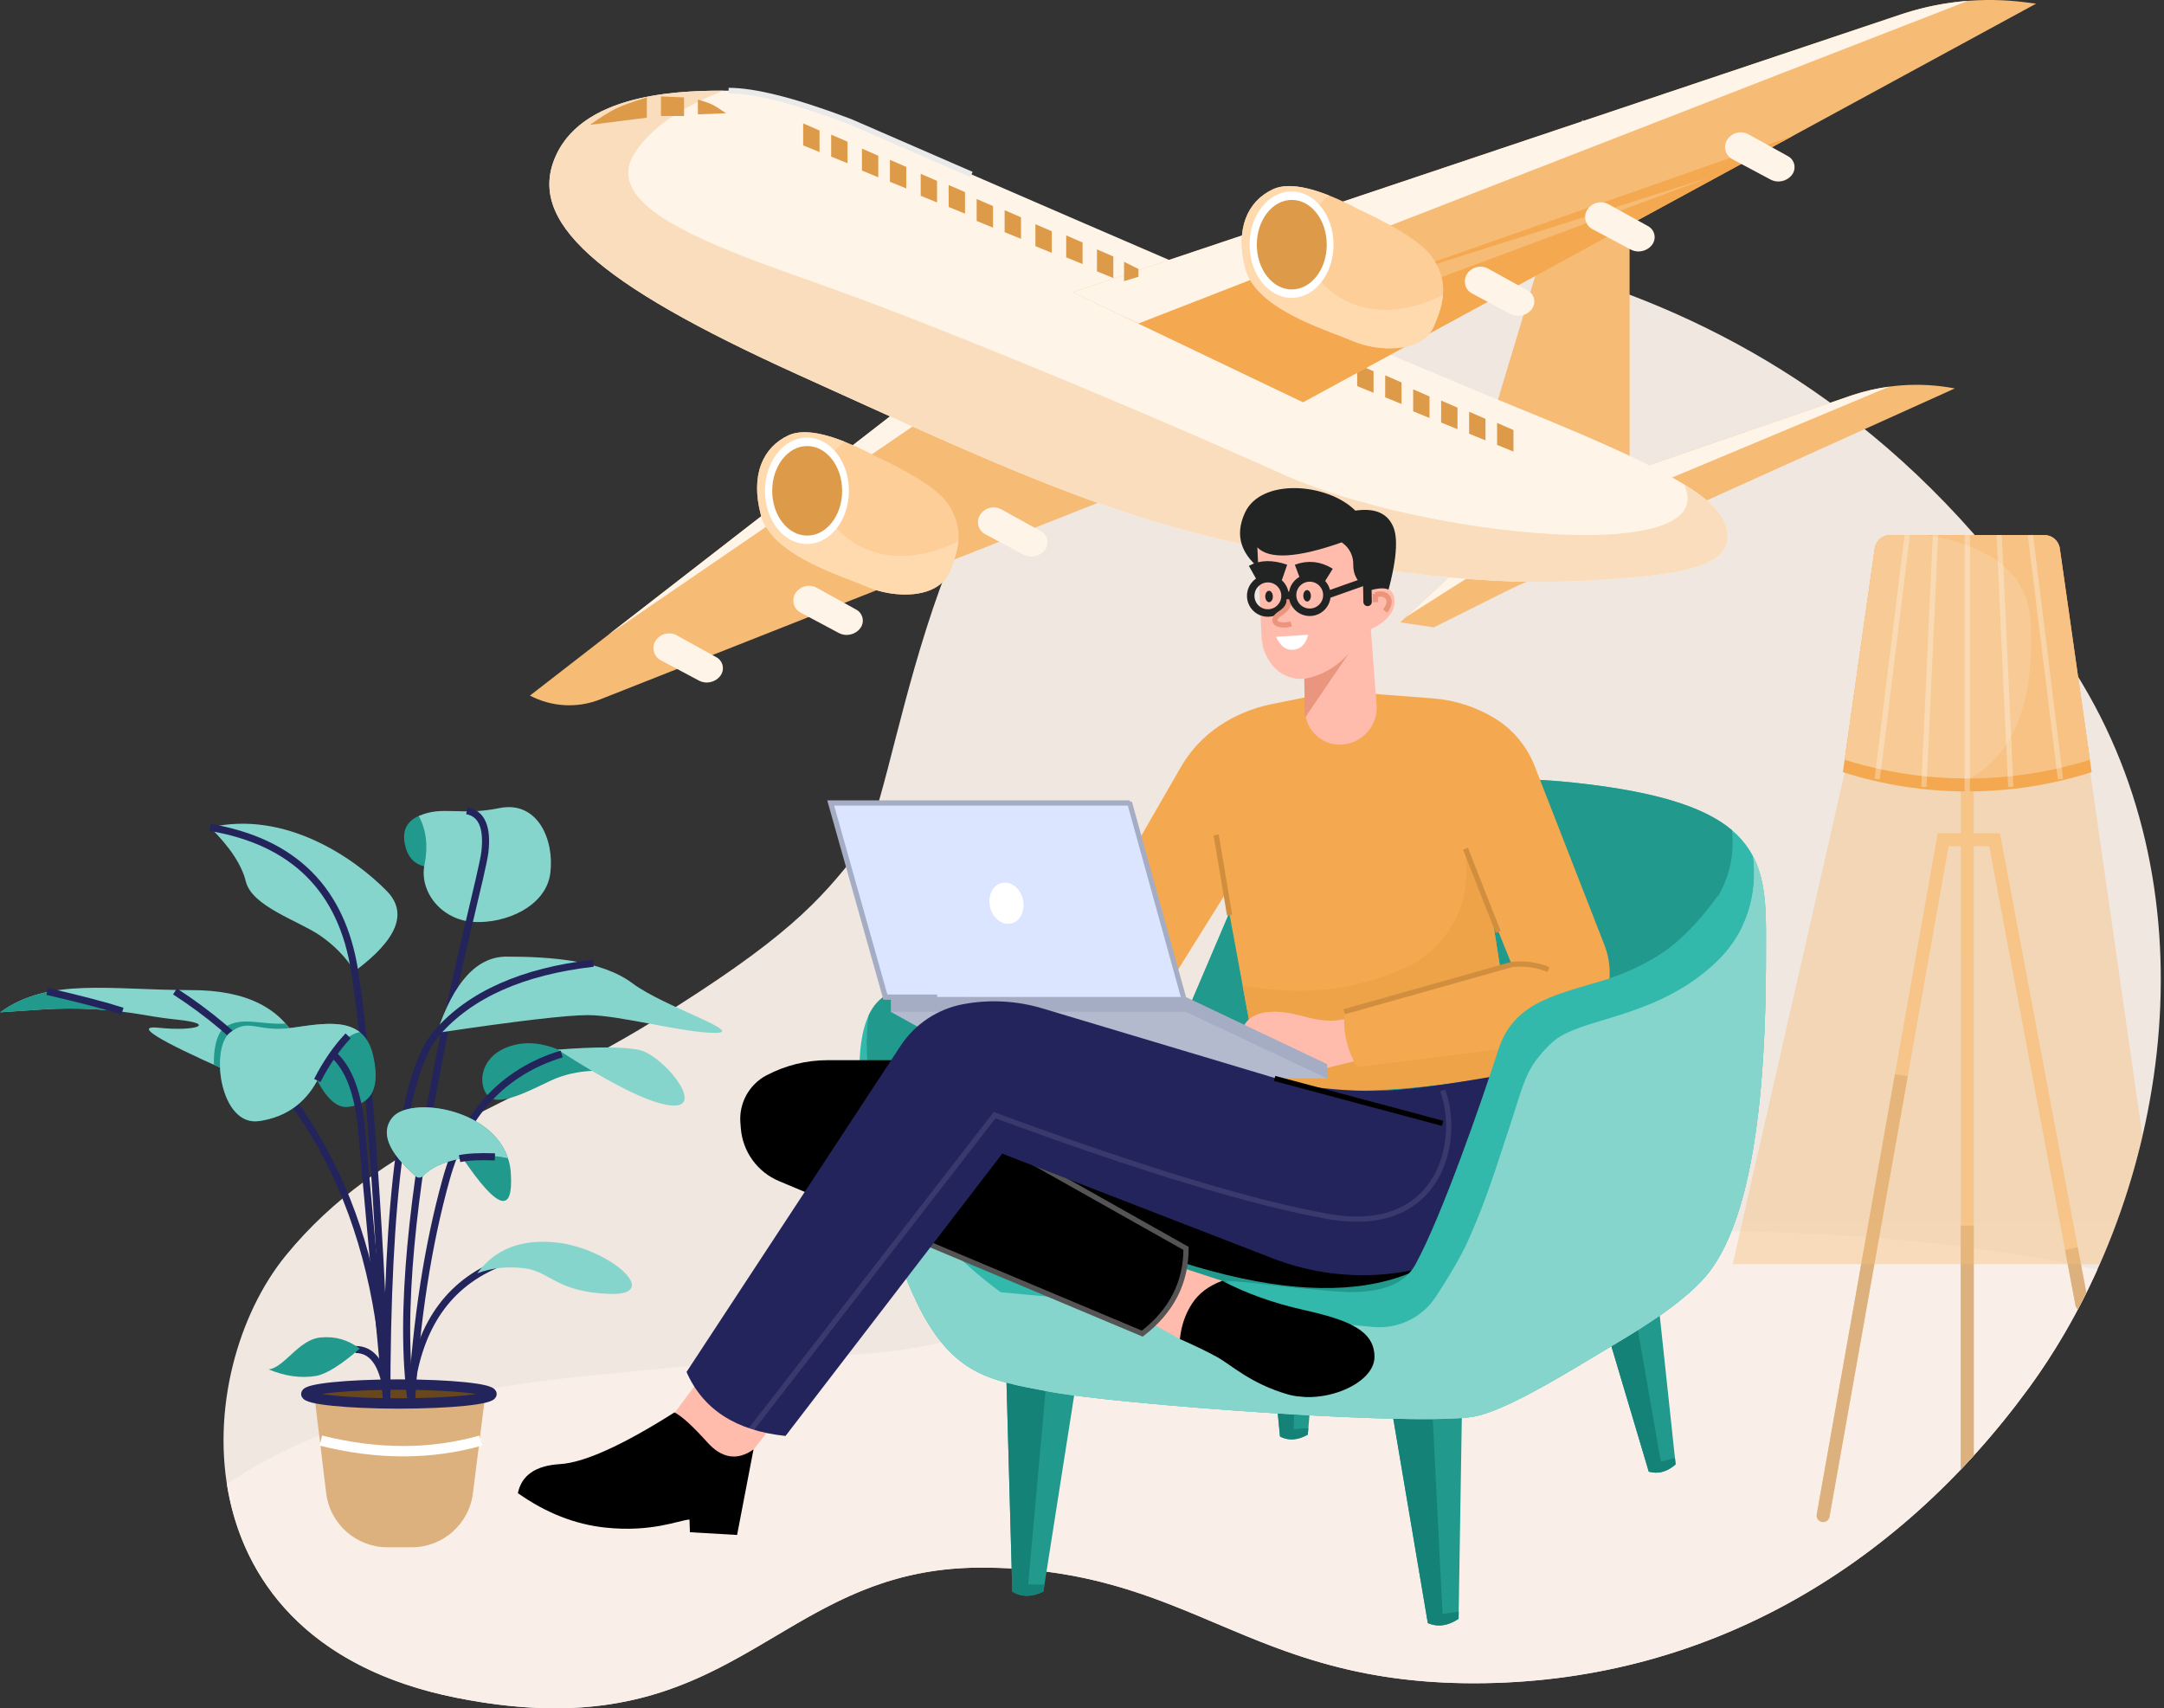 <svg width="413" height="326" viewBox="0 0 413 326" fill="none" xmlns="http://www.w3.org/2000/svg">
<rect x="0" y="0" width="413" height="326" fill="#333333" stroke="none"/>
<path fill-rule="evenodd" clip-rule="evenodd" d="M209.676 68.784C243.697 48.029 279.346 44.686 308.751 55.397C338.156 66.108 371.571 87.172 397.462 130.562C423.353 173.951 412.717 229.925 387.255 264.802C361.793 299.679 324.837 321.219 281.297 321.219C237.758 321.219 227.418 299.149 187.247 299.149C147.076 299.149 140.773 334.735 87.027 323.972C33.281 313.21 36.408 261.767 54.564 239.561C72.72 217.355 98.336 211.102 124.264 195.107C150.192 179.113 156.352 171.997 163.875 162.455C171.398 152.912 175.655 89.539 209.676 68.784Z" fill="#F0E7E0"/>
<path fill-rule="evenodd" clip-rule="evenodd" d="M400.276 242.286L400.014 242.868C396.396 250.787 392.093 258.175 387.255 264.801C361.793 299.678 324.837 321.218 281.297 321.218C260.834 321.218 247.704 316.343 235.364 311.176L233.792 310.515L229.881 308.862L228.316 308.207C216.822 303.421 204.922 299.149 187.247 299.149C171.178 299.149 160.529 304.842 150.094 310.986L148.53 311.91L146.965 312.837C132.344 321.491 117.125 329.999 87.027 323.972C58.679 318.296 46.153 301.302 43.309 283.25C58.588 272.686 80.887 265.856 110.207 262.76C121.874 261.528 130.959 260.717 138.254 260.147L140.756 259.956C142.376 259.835 143.902 259.726 145.344 259.627L147.447 259.485L149.431 259.357L152.204 259.186L159.302 258.767L160.679 258.682L162.001 258.596C171.944 257.932 177.657 257.046 194.844 252.41L197.152 251.783C197.548 251.675 197.95 251.565 198.357 251.454L200.875 250.76L203.543 250.02L206.367 249.231L209.357 248.392C252.339 236.301 336.408 228.308 400.276 242.286Z" fill="#F9EFE8"/>
<path d="M182.304 69.803L101.143 132.736C105.285 134.923 110.175 135.191 114.532 133.47L214.524 93.981L182.304 69.803Z" fill="#F6BB74"/>
<path d="M182.304 69.803L116.017 121.203L186.491 72.945L182.304 69.803Z" fill="#FFF4E8"/>
<path d="M167.063 87.038C174.853 90.657 179.566 93.831 181.204 96.558C183.661 100.65 183.399 104.039 181.204 109.18C179.01 114.321 170.784 114.227 165.6 112.02C160.416 109.812 147.272 105.957 145.222 98.305C143.173 90.653 145.595 85.357 150.463 83.087C153.708 81.574 159.242 82.891 167.063 87.038Z" fill="#FDCE97"/>
<path d="M161.168 84.274L161.104 84.249C156.359 82.379 152.812 81.992 150.463 83.087C145.595 85.357 143.173 90.653 145.223 98.305C146.227 102.054 149.895 104.892 153.985 107.071L154.488 107.335C154.656 107.422 154.825 107.507 154.994 107.592L155.502 107.843L156.012 108.087L156.523 108.326L157.033 108.558L157.542 108.784L158.048 109.004L158.552 109.219L159.3 109.53L160.035 109.829L160.755 110.116L161.914 110.568L163.825 111.306L164.585 111.604L164.941 111.747L165.442 111.953L165.6 112.02C165.706 112.065 165.813 112.109 165.921 112.152L166.249 112.279C166.526 112.383 166.809 112.481 167.098 112.572L167.448 112.679C167.506 112.696 167.565 112.713 167.624 112.73L167.981 112.827C168.041 112.843 168.101 112.859 168.162 112.874L168.525 112.962C168.829 113.032 169.138 113.095 169.448 113.152L169.823 113.215L170.199 113.272C174.724 113.908 179.592 112.957 181.204 109.18C182.163 106.934 182.753 105.023 182.908 103.241C165.576 112.029 154.25 98.444 156.741 90.917C157.694 88.038 159.169 85.823 161.168 84.274Z" fill="#FFDAAF"/>
<path d="M154.008 103.813C149.584 103.813 145.998 99.269 145.998 93.664C145.998 88.059 149.584 83.515 154.008 83.515C158.432 83.515 162.018 88.059 162.018 93.664C162.018 99.269 158.432 103.813 154.008 103.813Z" fill="white"/>
<path d="M154.05 102.21C150.364 102.21 147.375 98.384 147.375 93.664C147.375 88.944 150.364 85.118 154.05 85.118C157.737 85.118 160.725 88.944 160.725 93.664C160.725 98.384 157.737 102.21 154.05 102.21Z" fill="#DD9B4A"/>
<path fill-rule="evenodd" clip-rule="evenodd" d="M198.686 101.392L191.132 97.214C189.725 96.435 187.955 96.873 187.073 98.217C186.284 99.419 186.619 101.033 187.821 101.822C187.887 101.865 187.955 101.905 188.024 101.942L195.309 105.826C196.716 106.576 198.46 106.197 199.427 104.929C200.227 103.881 200.026 102.383 198.979 101.583C198.886 101.512 198.788 101.448 198.686 101.392Z" fill="#FFF4E8"/>
<path fill-rule="evenodd" clip-rule="evenodd" d="M163.441 116.348L155.888 112.17C154.481 111.392 152.711 111.829 151.829 113.174C151.04 114.376 151.375 115.989 152.577 116.778C152.643 116.821 152.711 116.862 152.78 116.899L160.065 120.783C161.472 121.533 163.216 121.153 164.183 119.885C164.983 118.838 164.782 117.34 163.734 116.54C163.642 116.469 163.544 116.405 163.441 116.348Z" fill="#FFF4E8"/>
<path fill-rule="evenodd" clip-rule="evenodd" d="M136.741 125.429L129.188 121.251C127.78 120.472 126.011 120.91 125.129 122.254C124.34 123.456 124.675 125.07 125.877 125.859C125.942 125.902 126.01 125.942 126.08 125.979L133.364 129.863C134.772 130.613 136.515 130.234 137.483 128.966C138.283 127.918 138.082 126.42 137.034 125.62C136.941 125.549 136.843 125.486 136.741 125.429Z" fill="#FFF4E8"/>
<path d="M284.757 80.022L302.007 22.811L311.008 42.611V95.308L284.757 80.022Z" fill="#F6BB74"/>
<path d="M313.06 89.357L353.065 75.562C359.497 73.344 366.398 72.849 373.081 74.126L289.542 111.823C288.893 112.116 288.25 112.421 287.614 112.74L273.651 119.724L267.23 118.767L284.757 102.501L313.06 89.357Z" fill="#F6BB74"/>
<path d="M360.597 73.779C358.214 74.098 355.856 74.638 353.556 75.397L353.064 75.563L313.06 89.358L284.757 102.501L268.355 117.723L283.329 108.208L303.516 97.654L360.597 73.779Z" fill="#FFF4E8"/>
<path d="M162.62 23.379C227.52 51.639 270.204 69.926 290.67 78.24C321.43 90.735 329.705 96.078 329.705 102.379C329.705 108.679 318.915 109.837 303.685 110.752C288.454 111.667 270.514 110.593 241.017 104.666C211.519 98.74 191.1 89.084 152.328 71.511C113.556 53.938 100.433 42.135 106.109 29.672C111.784 17.209 131.48 17.297 139.057 17.297C144.051 17.297 151.657 19.224 161.877 23.077C162.127 23.171 162.375 23.272 162.62 23.378L162.62 23.379Z" fill="#FFF4E8"/>
<path d="M139.058 17.297C144.054 17.297 151.667 19.226 161.897 23.084L161.897 23.085C162.145 23.179 162.391 23.279 162.634 23.384C173.035 27.911 180.627 31.213 185.411 33.29" stroke="#EAEAEA" stroke-width="1.078"/>
<path d="M262.142 70.845L259.019 69.487V73.682L262.142 74.955V70.845Z" fill="#DD9B4A"/>
<path fill-rule="evenodd" clip-rule="evenodd" d="M137.751 17.43L138.092 17.297L137.064 17.301L136.235 17.309L135.359 17.324L134.751 17.338L134.126 17.356L133.483 17.379L132.825 17.407L132.153 17.441L131.467 17.481L130.769 17.527C130.652 17.536 130.534 17.545 130.416 17.554L129.701 17.612C129.462 17.633 129.22 17.655 128.977 17.678L128.245 17.753C119.779 18.668 109.868 21.416 106.109 29.672C100.433 42.135 113.556 53.938 152.328 71.511L165.541 77.502L169.642 79.355L172.629 80.699L174.581 81.573L177.452 82.853L179.331 83.686L181.182 84.502L183.008 85.302L184.81 86.086L186.589 86.854C186.884 86.981 187.177 87.107 187.47 87.233L189.217 87.978L190.944 88.707C191.231 88.828 191.516 88.947 191.801 89.066L193.501 89.773C209.854 96.537 223.908 101.229 241.017 104.666L241.898 104.843L243.641 105.187C243.929 105.243 244.216 105.299 244.502 105.354L246.203 105.681L247.879 105.997L249.528 106.302L251.152 106.595C251.689 106.691 252.222 106.786 252.75 106.878L254.324 107.15C254.585 107.195 254.844 107.239 255.102 107.282L256.639 107.539C256.894 107.581 257.147 107.622 257.399 107.663L258.901 107.904L260.38 108.135C260.625 108.172 260.868 108.209 261.111 108.246L262.556 108.462C262.795 108.497 263.033 108.532 263.271 108.566L264.683 108.767C264.917 108.8 265.149 108.833 265.381 108.864L266.762 109.051L268.121 109.229C269.246 109.373 270.349 109.507 271.433 109.632L272.723 109.778C273.577 109.872 274.418 109.961 275.248 110.044L276.483 110.163L277.701 110.275L278.902 110.378C279.1 110.395 279.298 110.411 279.496 110.427L280.671 110.518C280.866 110.533 281.06 110.547 281.253 110.561L282.405 110.64C282.596 110.653 282.786 110.665 282.975 110.677L284.104 110.745C284.478 110.767 284.849 110.787 285.218 110.806L286.318 110.859L287.403 110.905L288.476 110.944C288.831 110.956 289.184 110.967 289.535 110.977L290.581 111.002C291.795 111.028 292.984 111.04 294.151 111.04L295.145 111.036C295.31 111.035 295.475 111.034 295.639 111.032L296.618 111.02C297.106 111.012 297.589 111.003 298.069 110.991L299.025 110.964L299.973 110.932L300.912 110.895L301.844 110.852C301.998 110.845 302.152 110.837 302.306 110.829L303.227 110.779L304.593 110.697L306.377 110.584L307.684 110.496L308.965 110.404L310.217 110.307L311.036 110.24L311.842 110.171L312.634 110.098L313.412 110.023L314.176 109.944L314.925 109.861C315.049 109.847 315.172 109.833 315.294 109.819L316.022 109.731L316.734 109.638C316.851 109.623 316.968 109.607 317.084 109.591L317.772 109.492C325.146 108.397 329.705 106.474 329.705 102.379C329.705 100.37 328.863 98.458 326.719 96.38L326.426 96.102C325.773 95.498 325.009 94.878 324.124 94.238L323.707 93.941C323.352 93.692 322.979 93.439 322.587 93.184L322.108 92.875C321.863 92.719 321.612 92.563 321.354 92.405C329.215 108.295 271.51 102.478 244.948 90.564C244.053 90.162 243.152 89.759 242.244 89.354L239.503 88.135C238.584 87.728 237.659 87.319 236.729 86.909L233.927 85.678L231.101 84.442C230.628 84.236 230.154 84.029 229.68 83.823L226.824 82.584C226.347 82.377 225.869 82.171 225.391 81.965L222.515 80.726L218.019 78.802L213.933 77.067L210.532 75.632L207.82 74.493L205.118 73.364L201.76 71.968L197.108 70.048L193.178 68.439L189.952 67.128L186.149 65.594L183.046 64.351L180.008 63.144L177.63 62.206L174.157 60.849L171.909 59.978L169.182 58.931L167.07 58.129L165.023 57.358L163.533 56.803L162.562 56.444C161.074 55.894 159.55 55.344 158.006 54.791L152.15 52.703L150.282 52.034L148.655 51.447L147.036 50.856L145.963 50.46L144.895 50.063C144.718 49.996 144.541 49.93 144.364 49.863L143.308 49.463C143.133 49.396 142.958 49.329 142.783 49.262L141.741 48.858C141.568 48.791 141.395 48.723 141.223 48.656L140.197 48.249L139.183 47.84L138.182 47.429C125.595 42.203 116.493 36.391 121.148 29.175C124.136 24.545 129.67 20.63 137.751 17.43Z" fill="#FADDBC"/>
<path d="M248.685 76.749L204.754 55.761L362.733 2.773C370.341 0.221 378.427 -0.584 386.389 0.418L388.598 0.695L248.685 76.749Z" fill="#F6BB74"/>
<path fill-rule="evenodd" clip-rule="evenodd" d="M342.197 25.918L258.307 55.373L326.43 33.798L255.959 60.005L258.307 39.922L214.524 60.428L248.685 76.749L342.197 25.918Z" fill="#F4A950"/>
<path fill-rule="evenodd" clip-rule="evenodd" d="M341.264 29.817L333.71 25.639C332.303 24.86 330.534 25.297 329.651 26.642C328.862 27.844 329.197 29.458 330.399 30.246C330.465 30.29 330.533 30.33 330.603 30.367L337.887 34.251C339.294 35.001 341.038 34.621 342.006 33.354C342.806 32.306 342.605 30.808 341.557 30.008C341.464 29.937 341.366 29.873 341.264 29.817Z" fill="#FFF4E8"/>
<path fill-rule="evenodd" clip-rule="evenodd" d="M314.564 43.171L307.011 38.992C305.603 38.214 303.834 38.651 302.951 39.996C302.163 41.198 302.497 42.812 303.699 43.6C303.765 43.644 303.833 43.684 303.903 43.721L311.187 47.605C312.594 48.355 314.338 47.975 315.306 46.708C316.106 45.66 315.905 44.162 314.857 43.362C314.764 43.291 314.666 43.227 314.564 43.171Z" fill="#FFF4E8"/>
<path fill-rule="evenodd" clip-rule="evenodd" d="M291.602 55.456L284.048 51.278C282.641 50.499 280.872 50.937 279.989 52.281C279.2 53.483 279.535 55.097 280.737 55.886C280.803 55.929 280.871 55.969 280.941 56.006L288.225 59.89C289.632 60.64 291.376 60.261 292.344 58.993C293.144 57.945 292.943 56.447 291.895 55.647C291.802 55.576 291.704 55.512 291.602 55.456Z" fill="#FFF4E8"/>
<path d="M375.597 0.159C371.424 0.482 367.292 1.295 363.286 2.591L362.741 2.771L204.754 55.762L217.261 61.736L375.597 0.159Z" fill="#FFF4E8"/>
<path d="M259.551 40.066C267.34 43.685 272.054 46.859 273.692 49.587C276.149 53.678 275.886 57.067 273.692 62.208C271.498 67.349 263.271 67.256 258.087 65.048C252.903 62.841 239.76 58.985 237.71 51.333C235.661 43.681 238.083 38.385 242.951 36.115C246.196 34.602 251.729 35.919 259.551 40.066Z" fill="#FDCE97"/>
<path d="M253.655 37.302L253.591 37.277C248.846 35.408 245.299 35.021 242.951 36.115C238.083 38.385 235.66 43.681 237.71 51.333C238.714 55.083 242.382 57.921 246.472 60.1L246.975 60.363C247.143 60.45 247.312 60.536 247.481 60.62L247.989 60.871L248.499 61.116L249.01 61.354L249.52 61.586L250.029 61.812L250.536 62.033L251.039 62.247L251.787 62.559L252.522 62.857L253.243 63.144L254.401 63.597L256.312 64.334L257.072 64.633L257.428 64.775L257.929 64.981L258.087 65.048C258.193 65.093 258.3 65.137 258.408 65.181L258.736 65.308C259.013 65.411 259.296 65.509 259.585 65.6L259.935 65.707C259.994 65.725 260.053 65.742 260.112 65.758L260.469 65.856C260.529 65.871 260.589 65.887 260.649 65.902L261.012 65.99C261.317 66.06 261.625 66.124 261.936 66.18L262.31 66.244L262.686 66.3C267.211 66.937 272.079 65.985 273.692 62.208C274.65 59.962 275.24 58.051 275.396 56.27C258.063 65.057 246.737 51.472 249.228 43.945C250.181 41.066 251.657 38.852 253.655 37.302Z" fill="#FFDAAF"/>
<path d="M246.496 56.842C242.072 56.842 238.486 52.298 238.486 46.693C238.486 41.088 242.072 36.544 246.496 36.544C250.919 36.544 254.506 41.088 254.506 46.693C254.506 52.298 250.919 56.842 246.496 56.842Z" fill="white"/>
<path d="M246.538 55.239C242.852 55.239 239.863 51.412 239.863 46.692C239.863 41.972 242.852 38.146 246.538 38.146C250.225 38.146 253.213 41.972 253.213 46.692C253.213 51.412 250.225 55.239 246.538 55.239Z" fill="#DD9B4A"/>
<path d="M112.588 23.825L123.446 22.459V18.589C120.784 19.398 118.845 20.096 117.629 20.682C116.413 21.268 114.733 22.316 112.588 23.825Z" fill="#DD9B4A"/>
<path d="M126.149 18.405V22.14H130.552V18.588L126.149 18.405Z" fill="#DD9B4A"/>
<path d="M133.19 19.007V21.813L138.583 21.62C137.403 20.798 136.504 20.238 135.886 19.938C135.268 19.639 134.369 19.329 133.19 19.007Z" fill="#DD9B4A"/>
<path d="M156.41 24.909L153.287 23.551V27.746L156.41 29.019V24.909Z" fill="#DD9B4A"/>
<path d="M161.75 27.046L158.627 25.688V29.883L161.75 31.156V27.046Z" fill="#DD9B4A"/>
<path d="M167.624 29.717L164.501 28.358V32.554L167.624 33.827V29.717Z" fill="#DD9B4A"/>
<path d="M172.964 31.853L169.841 30.494V34.69L172.964 35.963V31.853Z" fill="#DD9B4A"/>
<path d="M178.838 34.523L175.715 33.165V37.361L178.838 38.634V34.523Z" fill="#DD9B4A"/>
<path d="M184.178 36.66L181.055 35.302V39.497L184.178 40.77V36.66Z" fill="#DD9B4A"/>
<path d="M189.518 39.331L186.395 37.972V42.168L189.518 43.441V39.331Z" fill="#DD9B4A"/>
<path d="M194.858 41.468L191.735 40.109V44.305L194.858 45.578V41.468Z" fill="#DD9B4A"/>
<path d="M200.732 44.138L197.609 42.78V46.975L200.732 48.248V44.138Z" fill="#DD9B4A"/>
<path d="M206.606 46.276L203.483 44.917V49.112L206.606 50.386V46.276Z" fill="#DD9B4A"/>
<path d="M212.48 48.945L209.357 47.587V51.782L212.48 53.056V48.945Z" fill="#DD9B4A"/>
<path d="M267.482 72.983L264.359 71.624V75.82L267.482 77.093V72.983Z" fill="#DD9B4A"/>
<path d="M272.822 75.653L269.699 74.294V78.49L272.822 79.763V75.653Z" fill="#DD9B4A"/>
<path d="M278.162 77.79L275.039 76.431V80.627L278.162 81.9V77.79Z" fill="#DD9B4A"/>
<path d="M283.503 79.926L280.379 78.568V82.763L283.503 84.037V79.926Z" fill="#DD9B4A"/>
<path d="M288.843 82.062L285.719 80.704V84.899L288.843 86.172V82.062Z" fill="#DD9B4A"/>
<path d="M214.524 49.951V53.656L217.276 52.808V51.334L214.524 49.951Z" fill="#DD9B4A"/>
<path fill-rule="evenodd" clip-rule="evenodd" d="M191.963 259.271L193.199 303.735C194.961 304.799 196.936 304.799 199.127 303.735L205.788 261.293L191.963 259.271Z" fill="#21998C"/>
<path fill-rule="evenodd" clip-rule="evenodd" d="M191.963 259.271L199.989 260.445L196.224 302.374L199.34 302.374L199.127 303.735C196.997 304.769 195.071 304.798 193.346 303.821L193.199 303.735L191.963 259.271Z" fill="#148276"/>
<path fill-rule="evenodd" clip-rule="evenodd" d="M265.09 265.882L272.502 309.741C274.394 310.549 276.351 310.274 278.372 308.916L279.062 265.96L265.09 265.882Z" fill="#21998C"/>
<path fill-rule="evenodd" clip-rule="evenodd" d="M265.09 265.882L273.201 265.927L275.308 307.973L278.394 307.539L278.372 308.916C276.407 310.236 274.503 310.533 272.66 309.806L272.502 309.741L265.09 265.882Z" fill="#148276"/>
<path fill-rule="evenodd" clip-rule="evenodd" d="M303.261 242.555L314.664 280.832C316.436 281.346 318.146 280.887 319.795 279.457L315.699 241.102L303.261 242.555Z" fill="#21998C"/>
<path fill-rule="evenodd" clip-rule="evenodd" d="M303.261 242.555L310.482 241.711L316.966 278.95L319.664 278.227L319.795 279.457C318.192 280.848 316.531 281.32 314.812 280.873L314.664 280.832L303.261 242.555Z" fill="#148276"/>
<path fill-rule="evenodd" clip-rule="evenodd" d="M240.403 234.388L244.293 274.138C245.934 274.98 247.701 274.857 249.592 273.767L252.889 235.335L240.403 234.388Z" fill="#21998C"/>
<path fill-rule="evenodd" clip-rule="evenodd" d="M240.403 234.388L247.652 234.938L246.912 272.73L249.698 272.535L249.592 273.767C247.753 274.826 246.032 274.972 244.43 274.206L244.293 274.138L240.403 234.388Z" fill="#148276"/>
<path fill-rule="evenodd" clip-rule="evenodd" d="M222.07 203.619L239.953 161.705C257.54 151.049 277.675 146.932 300.358 149.353C334.382 152.986 337.038 162.597 337.038 177.856C337.038 193.115 337.33 231.241 324.773 244.422C319.298 250.169 311.1 254.738 304.079 258.973C294.997 264.451 287.137 268.937 281.917 270.203C272.662 272.447 212.45 267.959 200.097 265.539C187.744 263.12 179.714 262.62 171.925 241.259C164.136 219.899 158.956 190.488 171.925 189.04C180.572 188.074 197.287 192.934 222.07 203.619Z" fill="#33B9AB"/>
<path fill-rule="evenodd" clip-rule="evenodd" d="M337.038 177.495V181.314L337.032 183.516L337.026 184.678L337.01 186.491L336.985 188.383L336.962 189.684C336.958 189.903 336.954 190.124 336.949 190.346L336.918 191.69C336.907 192.143 336.895 192.6 336.881 193.061L336.837 194.457C336.829 194.691 336.821 194.926 336.813 195.163L336.757 196.591C336.748 196.83 336.737 197.071 336.727 197.312L336.659 198.767C335.826 215.603 333.177 235.599 324.773 244.421C321.421 247.94 317.048 251.017 312.55 253.846L311.649 254.409C311.498 254.502 311.348 254.595 311.197 254.688L310.294 255.241L309.392 255.789L308.043 256.6L304.944 258.452L302.255 260.069L300.822 260.923L299.413 261.756L298.03 262.564L297.349 262.958L296.674 263.346L295.676 263.914C295.566 263.976 295.457 264.038 295.347 264.099L294.695 264.464L294.05 264.822L293.412 265.171L292.783 265.512C292.679 265.568 292.575 265.624 292.472 265.679L291.855 266.007L291.246 266.325L290.646 266.634L290.055 266.934C289.957 266.983 289.86 267.032 289.763 267.08L289.185 267.365L288.616 267.639L288.056 267.903C287.779 268.032 287.505 268.157 287.235 268.278L286.7 268.515C284.931 269.283 283.328 269.861 281.917 270.203C278.678 270.988 269.196 270.949 257.709 270.462L255.721 270.375C254.384 270.313 253.023 270.246 251.646 270.174L249.569 270.063L247.471 269.944L245.358 269.819L243.234 269.688C242.524 269.643 241.814 269.597 241.103 269.55L238.972 269.408L236.843 269.26C236.489 269.235 236.135 269.21 235.782 269.185L233.668 269.03L231.569 268.872C231.22 268.846 230.873 268.819 230.527 268.792L228.459 268.629L226.419 268.462L224.411 268.294L222.439 268.123L220.509 267.951C219.873 267.894 219.245 267.836 218.625 267.778L216.791 267.604C215.888 267.517 215.006 267.43 214.147 267.343L212.461 267.169C212.186 267.14 211.913 267.111 211.644 267.082L210.061 266.909C205.938 266.45 202.61 266.006 200.482 265.612L196.864 264.916L196.172 264.78L195.489 264.643L194.816 264.503L194.152 264.36C185.021 262.347 178.39 258.988 171.925 241.259C168.594 232.124 165.74 221.516 164.579 212.252C166.872 219.059 169.554 224.444 172.626 228.408C178.193 235.591 184.159 241.541 190.525 246.261L190.98 246.596L262.059 253.227C266.816 253.67 271.427 251.445 274.04 247.446C276.813 243.203 278.8 239.771 280.001 237.15L280.373 236.327C280.987 234.955 281.562 233.592 282.102 232.248L282.422 231.444C282.527 231.177 282.631 230.911 282.733 230.645L283.037 229.852C283.087 229.721 283.137 229.589 283.186 229.458L283.479 228.675C283.527 228.545 283.574 228.415 283.622 228.286L283.903 227.513C283.949 227.385 283.995 227.257 284.041 227.13L284.312 226.369L284.705 225.245L284.96 224.507L285.207 223.78L285.685 222.357L286.469 219.982L287.389 217.178L287.677 216.313L287.872 215.733L288.161 214.86L288.433 214.027L289.009 212.223L289.658 210.165L289.925 209.333L290.12 208.738L290.312 208.167L290.439 207.798L290.631 207.261L290.76 206.914L290.891 206.574L291.023 206.242C291.045 206.187 291.068 206.132 291.09 206.078L291.226 205.755C291.249 205.702 291.272 205.649 291.296 205.596L291.437 205.282L291.582 204.973C291.607 204.922 291.632 204.871 291.657 204.82L291.809 204.517L291.967 204.218C292.047 204.07 292.129 203.922 292.214 203.776L292.387 203.484C292.417 203.435 292.447 203.387 292.477 203.338L292.661 203.049C292.786 202.856 292.917 202.664 293.053 202.472L293.262 202.184L293.481 201.895C294.003 201.22 294.606 200.536 295.319 199.812L295.632 199.499C295.792 199.342 295.957 199.182 296.128 199.02C297.436 197.777 299.309 196.887 301.565 196.079L302.113 195.887C302.299 195.823 302.486 195.76 302.676 195.697L303.252 195.509L303.842 195.321L304.444 195.133L307.621 194.164L308.287 193.958L308.96 193.746L309.642 193.528L310.332 193.302L311.028 193.068C316.274 191.277 322.058 188.711 327.324 183.803C333.378 178.16 335.46 170.818 334.602 163.462C336.46 167.063 336.941 171.27 337.024 176.072L337.033 176.779L337.038 177.495Z" fill="#86D5CD"/>
<path fill-rule="evenodd" clip-rule="evenodd" d="M300.358 149.353L300.836 149.405L301.78 149.511C301.936 149.529 302.091 149.547 302.246 149.565L303.165 149.675L304.068 149.789C304.217 149.808 304.366 149.827 304.514 149.847L305.393 149.965C305.538 149.985 305.682 150.005 305.826 150.026L306.681 150.149C306.822 150.17 306.963 150.191 307.103 150.212L307.935 150.34L308.751 150.471L309.552 150.605L310.338 150.742L311.109 150.883L311.865 151.026L312.606 151.173C312.851 151.223 313.093 151.273 313.333 151.323L314.045 151.476C314.162 151.502 314.279 151.528 314.396 151.554L315.086 151.712L315.763 151.873L316.426 152.037C316.535 152.065 316.644 152.093 316.752 152.121L317.394 152.289L318.023 152.461C318.749 152.664 319.447 152.873 320.118 153.088L320.688 153.274C321.344 153.493 321.975 153.719 322.58 153.95L323.093 154.151C325.289 155.025 327.143 155.987 328.707 157.037L329.063 157.281C329.589 157.649 330.082 158.028 330.542 158.416C331.343 165.55 328.618 172.03 322.368 177.856C317.102 182.764 311.318 185.33 306.072 187.121L305.376 187.355L304.686 187.581L304.004 187.799L303.331 188.011L302.336 188.317L299.793 189.092L298.886 189.374L298.296 189.562L297.72 189.75C297.53 189.813 297.342 189.876 297.157 189.94L296.609 190.132C294.353 190.94 292.48 191.83 291.172 193.073C291.058 193.181 290.947 193.288 290.838 193.394L290.518 193.709C289.736 194.491 289.084 195.225 288.525 195.948L288.306 196.237L288.097 196.525C287.961 196.717 287.83 196.909 287.705 197.102L287.521 197.391C287.491 197.44 287.461 197.488 287.431 197.537L287.258 197.829C287.173 197.975 287.091 198.123 287.011 198.271L286.853 198.57L286.701 198.873C286.676 198.924 286.651 198.975 286.626 199.026L286.481 199.335L286.34 199.649C286.316 199.702 286.293 199.755 286.27 199.808L286.134 200.131L286 200.46L285.869 200.796L285.74 201.14L285.611 201.491L285.483 201.851L285.356 202.22L285.164 202.791L284.903 203.589L283.733 207.283L283.477 208.08L283.205 208.913L282.916 209.786L282.627 210.648L282.146 212.112L280.913 215.93L280.582 216.943L280.24 217.978L279.886 219.032L279.643 219.745L279.393 220.465L279.138 221.193L278.876 221.928L278.608 222.669L278.332 223.416L278.049 224.168L277.758 224.926C277.709 225.053 277.659 225.18 277.61 225.307L277.307 226.072C277.154 226.455 276.997 226.84 276.837 227.227L276.513 228.001L276.18 228.779L275.837 229.56C274.52 232.527 272.352 236.776 269.334 242.307C267.642 245.407 264.281 247.218 260.762 246.924L192.954 241.259C172.517 227.264 163.453 211.456 165.76 193.835C167.018 191.098 169.014 189.365 171.925 189.04C177.113 188.46 185.205 189.978 196.203 193.593L197.312 193.961C197.685 194.087 198.061 194.214 198.441 194.344L199.589 194.74L200.757 195.151C200.953 195.22 201.15 195.29 201.348 195.361L202.544 195.793C202.745 195.866 202.947 195.939 203.15 196.013L204.375 196.466C204.787 196.619 205.202 196.774 205.62 196.932L206.885 197.412C207.309 197.575 207.737 197.74 208.168 197.907L209.471 198.415C209.69 198.501 209.91 198.587 210.13 198.674L211.462 199.204L212.814 199.747L214.184 200.304C214.415 200.398 214.645 200.493 214.877 200.588L216.277 201.166L217.696 201.758C217.934 201.858 218.173 201.959 218.413 202.06L219.861 202.673L221.329 203.3C221.575 203.405 221.822 203.512 222.07 203.619L239.953 161.705C257.54 151.049 277.675 146.932 300.358 149.353Z" fill="#21998C"/>
<path fill-rule="evenodd" clip-rule="evenodd" d="M214.047 166.032L225.369 146.376C227.177 143.236 229.68 140.554 232.687 138.533C235.703 136.505 239.091 135.093 242.654 134.376L253.228 132.25H260.021L273.508 133.28C277.643 133.597 281.646 134.879 285.194 137.025C288.694 139.142 291.396 142.355 292.882 146.166L306.225 180.394C307.695 184.167 307.514 188.384 305.725 192.017C303.957 195.605 300.599 198.147 296.666 198.873L294.638 199.247L284.725 174.664L289.472 204.688C262.424 209.646 245.917 209.167 239.953 203.25L233.921 170.475L223.584 187.034L214.047 166.032Z" fill="#F4A950"/>
<path fill-rule="evenodd" clip-rule="evenodd" d="M279.692 161.953L284.752 174.837L289.472 204.688L287.862 204.979C261.768 209.625 245.798 209.049 239.953 203.25L237.164 188.093L241.432 188.65C250.278 189.804 259.271 188.55 267.463 185.019L267.731 184.903C275.422 181.588 280.254 173.852 279.859 165.486L279.692 161.953Z" fill="#EFA348"/>
<path fill-rule="evenodd" clip-rule="evenodd" d="M241.381 109.238C236.818 106.021 235.562 102.212 237.613 97.81C240.69 91.208 253.279 92.103 258.669 97.442C262.384 96.896 264.795 97.927 265.902 100.534C267.009 103.142 266.383 108.284 264.023 115.96L258.543 119.662L241.381 109.238Z" fill="#222323"/>
<path fill-rule="evenodd" clip-rule="evenodd" d="M261.018 115.666C260.573 115.674 260.206 115.319 260.198 114.874L260.145 111.792C258.858 110.753 258.233 109.384 258.267 107.686C258.299 106.118 257.574 104.631 256.32 103.69L256.065 103.499C247.601 106.478 242.235 106.796 239.965 104.452L240.767 121.57C240.865 123.648 241.666 125.631 243.039 127.194C244.385 128.725 246.336 129.587 248.374 129.551L248.917 129.542L249.079 135.651C249.176 139.309 252.22 142.196 255.878 142.1C256.007 142.096 256.135 142.089 256.264 142.078C260.138 141.749 263.023 138.358 262.725 134.48L261.622 120.09C264.677 118.608 266.186 116.793 266.148 114.646C266.111 112.498 264.651 111.811 261.77 112.584L261.809 114.846C261.817 115.291 261.463 115.658 261.018 115.666Z" fill="#FFBCAD"/>
<path d="M242.032 116.979C243.841 116.947 245.282 115.455 245.251 113.647C245.219 111.838 243.727 110.398 241.918 110.429C240.109 110.461 238.668 111.953 238.7 113.761C238.731 115.57 240.223 117.01 242.032 116.979Z" stroke="#222323" stroke-width="1.43"/>
<path d="M245.919 113.824C246.278 115.076 245.755 116.152 244.351 117.054C242.244 118.407 243.575 119.785 246.426 119.074" stroke="#EB957D"/>
<path d="M250.018 116.839C251.827 116.808 253.268 115.316 253.236 113.507C253.205 111.699 251.712 110.258 249.903 110.29C248.094 110.321 246.654 111.813 246.685 113.621C246.717 115.43 248.209 116.871 250.018 116.839Z" stroke="#222323" stroke-width="1.43"/>
<path d="M245.224 113.647L246.609 113.623" stroke="#222323" stroke-width="1.43"/>
<path d="M253.331 113.505L260.602 110.935" stroke="#222323" stroke-width="1.43"/>
<path d="M239.114 109.356C240.728 108.453 242.739 108.417 245.147 109.251" stroke="#222323" stroke-width="3.146"/>
<path d="M247.672 109.241C249.685 108.485 251.637 108.695 253.527 109.872" stroke="#222323" stroke-width="3.146"/>
<path d="M242.218 114.913C242.619 114.906 242.936 114.413 242.925 113.811C242.915 113.21 242.581 112.728 242.18 112.735C241.779 112.742 241.463 113.235 241.473 113.837C241.484 114.438 241.817 114.92 242.218 114.913Z" fill="#222323"/>
<path d="M249.478 114.786C249.879 114.779 250.195 114.286 250.185 113.684C250.174 113.083 249.841 112.601 249.44 112.608C249.039 112.615 248.722 113.109 248.733 113.71C248.743 114.311 249.077 114.793 249.478 114.786Z" fill="#222323"/>
<path fill-rule="evenodd" clip-rule="evenodd" d="M243.531 121.52L249.664 121.136C249.221 122.882 248.292 123.834 246.877 123.993C245.462 124.152 244.347 123.328 243.531 121.52Z" fill="white"/>
<path opacity="0.4" fill-rule="evenodd" clip-rule="evenodd" d="M257.413 124.703L249.161 136.821C249.094 136.505 249.051 136.18 249.032 135.849L249.023 135.599L248.917 129.541C252.22 128.941 255.052 127.329 257.413 124.703Z" fill="#CC5D37"/>
<path d="M262.486 113.505C263.616 113.2 264.409 113.372 264.866 114.022C265.323 114.671 265.15 115.538 264.348 116.622" stroke="#EB957D"/>
<path d="M262.484 113.33L262.484 114.924" stroke="#EB957D"/>
<path fill-rule="evenodd" clip-rule="evenodd" d="M258.275 193.966C256.44 194.687 254.472 194.927 252.369 194.687C249.214 194.326 246.769 193.072 243.263 193.072C239.757 193.072 237.567 194.333 236.916 197.046C236.482 198.854 239.249 200.442 245.217 201.809L252.369 204.006L259.292 202.316L258.275 193.966Z" fill="#FFBCAD"/>
<path d="M279.692 161.953L285.938 177.856" stroke="#D18E3E"/>
<path fill-rule="evenodd" clip-rule="evenodd" d="M294.045 182.612L256.69 192.818C256.187 196.462 256.951 200.063 258.984 203.619L295.541 199.088L294.045 182.612Z" fill="#F4A950"/>
<path fill-rule="evenodd" clip-rule="evenodd" d="M226.356 190.285L216.03 152.985H159.552L169.969 190.285H226.356Z" fill="#A5ADC5"/>
<path fill-rule="evenodd" clip-rule="evenodd" d="M225.364 190.285L215.038 152.985H158.561L168.977 190.285H225.364Z" fill="#DCE5FF"/>
<path d="M192.98 176.224C194.713 175.823 195.719 173.769 195.227 171.636C194.734 169.502 192.929 168.097 191.196 168.497C189.462 168.897 188.456 170.951 188.949 173.085C189.441 175.219 191.246 176.624 192.98 176.224Z" fill="white"/>
<path fill-rule="evenodd" clip-rule="evenodd" d="M170.018 193.072L192.954 205.8H253.293V203.074L226.356 190.285H172.002L170.018 193.072Z" fill="#A5ADC5"/>
<path fill-rule="evenodd" clip-rule="evenodd" d="M225.364 191.678L226.356 193.114L253.285 205.799L192.954 205.799L170.018 193.072L170.256 192.737L178.766 191.678H225.364Z" fill="#B4BACE"/>
<path fill-rule="evenodd" clip-rule="evenodd" d="M170.018 190.285V193.072H226.356V190.285H170.018Z" fill="#A5ADC5"/>
<path d="M215.642 153.232H158.539L168.977 190.285H178.862" stroke="#A5ADC5"/>
<path d="M232.106 159.333L234.668 174.625" stroke="#D18E3E"/>
<path fill-rule="evenodd" clip-rule="evenodd" d="M184.895 223.023C225.237 244.692 254.229 250.9 271.872 241.647L209.977 210.085L184.895 223.023Z" fill="black"/>
<path fill-rule="evenodd" clip-rule="evenodd" d="M154.335 263.139L139.908 254.634L128.392 270.091L124.87 274.568L142.533 280.307L143.689 276.794L154.335 263.139Z" fill="#FFBCAD"/>
<path fill-rule="evenodd" clip-rule="evenodd" d="M128.719 269.533C118.781 275.829 111.494 279.118 106.856 279.4C102.218 279.681 99.545 281.527 98.837 284.937C104.184 288.718 109.771 290.912 115.599 291.519C124.341 292.43 129.437 290.161 131.59 289.967L131.67 292.395L140.674 292.919L143.806 276.603C140.704 278.785 137.759 278.323 134.971 275.218C132.182 272.113 130.098 270.218 128.719 269.533Z" fill="black"/>
<path fill-rule="evenodd" clip-rule="evenodd" d="M217.739 251.398L225.183 255.527L233.249 244.421L223.524 241.259L217.739 251.398Z" fill="#FFBCAD"/>
<path fill-rule="evenodd" clip-rule="evenodd" d="M225.183 255.527C225.447 252.987 226.217 250.738 227.493 248.779C228.769 246.82 230.688 245.367 233.249 244.422C237.895 246.844 243.075 248.694 248.792 249.975C257.366 251.895 262.321 253.876 262.321 258.951C262.321 264.027 252.751 268.122 245.69 266.066C238.63 264.01 234.953 260.435 232.263 258.951C230.469 257.962 228.109 256.821 225.183 255.527Z" fill="black"/>
<path fill-rule="evenodd" clip-rule="evenodd" d="M201.136 202.316H157.973C153.906 202.316 149.899 203.305 146.298 205.198C142.972 206.946 141.008 210.508 141.305 214.253L141.39 215.326C141.742 219.777 144.55 223.658 148.667 225.387L218.008 254.499C223.573 250.208 226.356 244.787 226.356 238.235L186.731 215.923L201.136 202.316Z" fill="black"/>
<path d="M168.742 233.815L218.008 254.499C223.573 250.209 226.356 244.787 226.356 238.236L186.731 215.923" stroke="#545454"/>
<path fill-rule="evenodd" clip-rule="evenodd" d="M247.43 206.952L198.934 192.428C194.028 190.959 188.841 190.686 183.808 191.632C178.913 192.553 174.604 195.425 171.871 199.588L131.024 261.814C134.161 268.964 140.459 273.034 149.917 274.024L191.275 220.151L242.972 240.16C250.361 243.019 258.348 243.98 266.204 242.953L266.697 242.889C273.997 241.935 280.541 237.901 284.674 231.808C288.861 225.634 290.652 218.144 289.71 210.744L288.939 204.695C278.312 206.662 270.339 207.79 265.02 208.08C259.702 208.369 253.838 207.993 247.43 206.952Z" fill="#24245D"/>
<path d="M243.263 205.8L275.322 214.371" stroke="black"/>
<path d="M256.54 193.072L288.574 184.046C291.024 183.795 293.346 184.119 295.541 185.016" stroke="#D18E3E"/>
<path opacity="0.1" d="M143.054 273.155L189.817 212.807C217.596 223.051 238.752 229.484 253.285 232.108C275.085 236.044 278.86 217.42 275.322 208.08" stroke="white"/>
<path fill-rule="evenodd" clip-rule="evenodd" d="M327.826 170.965C322.173 178.91 315.742 184.027 308.533 186.316C297.72 189.749 289.061 190.674 285.938 200.38C282.815 210.085 275.168 232.095 270.157 241.259C265.146 250.423 248.219 245.115 233.842 244.421L243.263 247.404L258.156 250.922L279.337 238.079L289.472 245.8L305.787 216.361L325.747 196.837L333.57 177.855L327.826 170.965Z" fill="#33B9AB"/>
<path fill-rule="evenodd" clip-rule="evenodd" d="M337.038 177.495V181.314L337.032 183.516L337.026 184.678L337.01 186.491L336.985 188.383L336.963 189.684C336.958 189.903 336.954 190.124 336.949 190.346L336.919 191.69C336.907 192.143 336.895 192.6 336.882 193.061L336.838 194.457C336.83 194.691 336.822 194.926 336.813 195.163L336.758 196.591C336.748 196.83 336.738 197.071 336.727 197.312L336.659 198.767C335.826 215.603 333.178 235.599 324.773 244.421C321.421 247.94 317.048 251.017 312.55 253.846L311.649 254.409C311.499 254.502 311.348 254.595 311.198 254.688L310.295 255.241L309.392 255.789L308.043 256.6L304.945 258.452L302.255 260.069L300.822 260.923L299.413 261.756L298.031 262.564L297.349 262.958L296.675 263.346L295.676 263.914C295.566 263.976 295.457 264.038 295.347 264.099L294.695 264.464L294.05 264.822L293.413 265.171L292.784 265.512C292.679 265.568 292.575 265.624 292.472 265.679L291.855 266.007L291.246 266.325L290.646 266.634L290.055 266.934C289.957 266.983 289.86 267.032 289.763 267.08L289.185 267.365L288.616 267.639L288.057 267.903C287.779 268.032 287.506 268.157 287.235 268.278L286.7 268.515C284.931 269.283 283.328 269.861 281.917 270.203C278.678 270.988 269.197 270.949 257.71 270.462L255.722 270.375C254.384 270.313 253.024 270.246 251.647 270.174L249.569 270.063L247.471 269.944L245.358 269.819L243.234 269.688C242.524 269.643 241.814 269.597 241.103 269.55L238.972 269.408L236.844 269.26C236.489 269.235 236.136 269.21 235.782 269.185L233.668 269.03L231.569 268.872C231.221 268.846 230.873 268.819 230.527 268.792L228.46 268.629L226.419 268.462L224.411 268.294L222.44 268.123L220.509 267.951C219.873 267.894 219.245 267.836 218.625 267.778L216.792 267.604C215.888 267.517 215.006 267.43 214.147 267.343L212.462 267.169C212.186 267.14 211.914 267.111 211.644 267.082L210.061 266.909C205.938 266.45 202.61 266.006 200.482 265.612L196.864 264.916L196.172 264.78L195.49 264.643L194.816 264.503L194.152 264.36C188.432 263.099 210.003 264.066 258.866 267.261C264.614 267.637 269.913 264.152 271.846 258.725C275.87 247.424 278.589 240.233 280.001 237.15L280.374 236.327C280.988 234.955 281.562 233.592 282.102 232.248L282.422 231.444C282.527 231.177 282.631 230.911 282.734 230.645L283.037 229.852C283.087 229.721 283.137 229.589 283.186 229.458L283.479 228.675C283.527 228.545 283.575 228.415 283.622 228.286L283.903 227.513C283.95 227.385 283.996 227.257 284.041 227.13L284.312 226.369L284.706 225.245L284.96 224.507L285.208 223.78L285.686 222.357L286.469 219.982L287.389 217.178L287.677 216.313L287.872 215.733L288.162 214.86L288.434 214.027L289.009 212.223L289.658 210.165L289.925 209.333L290.12 208.738L290.312 208.167L290.44 207.798L290.631 207.261L290.76 206.914L290.891 206.574L291.023 206.242C291.045 206.187 291.068 206.132 291.09 206.078L291.227 205.755C291.25 205.702 291.273 205.649 291.296 205.596L291.437 205.282L291.583 204.973C291.607 204.922 291.632 204.871 291.657 204.82L291.809 204.517L291.967 204.218C292.047 204.07 292.13 203.922 292.215 203.776L292.388 203.484C292.417 203.435 292.447 203.387 292.477 203.338L292.661 203.049C292.786 202.856 292.917 202.664 293.053 202.472L293.263 202.184L293.481 201.895C294.003 201.22 294.606 200.536 295.32 199.812L295.632 199.499C295.792 199.342 295.957 199.182 296.128 199.02C297.436 197.777 299.309 196.887 301.565 196.079L302.113 195.887C302.299 195.823 302.486 195.76 302.676 195.697L303.253 195.509L303.842 195.321L304.444 195.133L307.622 194.164L308.287 193.958L308.961 193.746L309.643 193.528L310.332 193.302L311.028 193.068C316.275 191.277 322.058 188.711 327.324 183.803C333.378 178.16 335.461 170.818 334.602 163.462C336.46 167.063 336.942 171.27 337.024 176.072L337.034 176.779L337.038 177.495Z" fill="#86D5CD"/>
<path fill-rule="evenodd" clip-rule="evenodd" d="M92.67 265.721L90.261 284.953C89.522 290.848 84.51 295.272 78.568 295.272H73.943C67.981 295.272 62.958 290.818 62.244 284.899L59.967 266.022L92.67 265.721Z" fill="#DCB17E"/>
<path d="M91.733 274.908C82.195 277.608 72.027 277.608 61.228 274.908" stroke="white" stroke-width="1.981"/>
<path d="M76.132 267.824C66.371 267.824 58.458 267.017 58.458 266.022C58.458 265.026 66.371 264.219 76.132 264.219C85.893 264.219 93.805 265.026 93.805 266.022C93.805 267.017 85.893 267.824 76.132 267.824Z" fill="#69471D" stroke="#24245D" stroke-width="1.981"/>
<path fill-rule="evenodd" clip-rule="evenodd" d="M80.286 155.558C77.802 156.517 76.779 158.273 77.219 160.825C77.879 164.654 80.294 165.487 82.605 165.487C84.145 165.487 83.372 162.177 80.286 155.558Z" fill="#21998C"/>
<path fill-rule="evenodd" clip-rule="evenodd" d="M90.408 175.937C96.512 176.286 104.223 172.981 105.029 166.614C105.835 160.248 102.589 152.706 95.26 154.218C87.93 155.73 84.314 153.701 79.931 155.723C81.367 158.402 81.729 161.485 81.019 164.975C79.953 170.208 84.303 175.589 90.408 175.937Z" fill="#86D5CD"/>
<path fill-rule="evenodd" clip-rule="evenodd" d="M93.247 209.24C91.095 207.21 91.322 201.235 98 199.452C102.451 198.264 107.529 199.895 113.233 204.346C110.269 204.459 107.575 205.076 105.149 206.199C101.511 207.882 95.398 211.27 93.247 209.24Z" fill="#21998C"/>
<path fill-rule="evenodd" clip-rule="evenodd" d="M106.438 200.298C113.574 199.746 118.674 199.746 121.738 200.298C126.333 201.128 134.401 210.979 128.695 210.979C124.891 210.979 117.472 207.419 106.438 200.298Z" fill="#86D5CD"/>
<path fill-rule="evenodd" clip-rule="evenodd" d="M67.69 185.337C75.851 179.289 77.893 174.187 73.814 170.03C67.697 163.796 54.489 154.56 40.102 157.896C43.862 161.603 46.135 165.045 46.921 168.224C48.099 172.992 56.981 175.706 61.085 178.528C63.821 180.409 66.022 182.679 67.69 185.337Z" fill="#86D5CD"/>
<path d="M40.102 157.896C56.052 160.603 65.248 169.75 67.689 185.337C70.131 200.925 72.176 228.396 73.823 267.751" stroke="#24245D" stroke-width="1.35"/>
<path d="M89.099 154.704C91.933 155.25 93.08 157.881 92.54 162.595C91.73 169.667 73.359 232.967 78.524 267.751" stroke="#24245D" stroke-width="1.35"/>
<path fill-rule="evenodd" clip-rule="evenodd" d="M83.374 197.111C86.582 187.406 91.013 182.553 96.668 182.553C105.149 182.553 114.928 183.28 120.733 187.662C126.539 192.045 142.549 197.111 136.459 197.111C130.37 197.111 118.296 193.715 112.209 193.715C108.151 193.715 98.54 194.847 83.374 197.111Z" fill="#86D5CD"/>
<path d="M113.233 183.813C99.695 185.375 89.742 189.808 83.374 197.112C77.006 204.416 73.823 227.962 73.823 267.751" stroke="#24245D" stroke-width="1.35"/>
<path fill-rule="evenodd" clip-rule="evenodd" d="M56.962 199.077C53.734 192.322 46.936 188.944 36.569 188.944C21.017 188.944 9.25 186.468 0.038 193.176L7.857 192.65C14.508 192.203 21.189 192.564 27.753 193.725C29.794 194.086 31.864 194.377 33.965 194.598C41.405 195.383 37.443 196.871 30.273 196.127C25.492 195.631 29.96 198.413 43.675 204.473L56.962 199.077Z" fill="#86D5CD"/>
<path fill-rule="evenodd" clip-rule="evenodd" d="M42.99 195.958C41.194 197.089 40.703 200.91 40.839 203.207L42.221 203.827L43.675 204.473L56.962 199.077C56.296 197.683 55.478 196.433 54.508 195.327C49.954 195.617 46.224 193.922 42.99 195.958Z" fill="#21998C"/>
<path fill-rule="evenodd" clip-rule="evenodd" d="M0.038 193.176L7.807 192.654C12.672 192.327 17.553 192.43 22.393 192.96L9.472 189.22C6.053 189.877 2.921 191.077 0.038 193.176Z" fill="#21998C"/>
<path d="M9.013 189.2C15.219 190.625 20.004 191.877 23.369 192.956" stroke="#24245D" stroke-width="1.35"/>
<path d="M33.396 189.2C58.934 205.725 72.409 231.909 73.823 267.751" stroke="#24245D" stroke-width="1.35"/>
<path fill-rule="evenodd" clip-rule="evenodd" d="M66.482 211.227C69.559 210.828 72.946 209.171 71.249 201.537C69.551 193.903 62.701 195.128 55.859 196.12C49.017 197.111 47.572 194.084 43.837 197.111C40.102 200.138 41.992 215.034 49.477 213.929C54.467 213.192 58.158 210.615 60.55 206.198C62.454 209.817 64.431 211.493 66.482 211.227Z" fill="#21998C"/>
<path fill-rule="evenodd" clip-rule="evenodd" d="M58.097 195.798L56.658 196.003L55.859 196.12C54.117 196.372 52.726 196.364 51.557 196.262L51.069 196.213L50.606 196.155L49.954 196.058L48.592 195.838L48.233 195.79C46.759 195.61 45.535 195.735 43.837 197.111C40.102 200.138 41.992 215.034 49.477 213.929C54.467 213.192 58.158 210.615 60.55 206.198L60.742 205.821L60.942 205.436L61.34 204.691C63.981 199.838 66.432 197.269 68.691 196.982C66.525 195.252 63.376 195.197 59.953 195.567L59.215 195.652L58.471 195.747C58.346 195.764 58.222 195.781 58.097 195.798Z" fill="#86D5CD"/>
<path d="M66.439 197.67C64.229 200.003 62.266 202.846 60.55 206.199" stroke="#24245D" stroke-width="1.35"/>
<path d="M107.191 201.127C95.963 204.583 88.613 212.56 85.14 225.058C81.668 237.557 79.463 251.787 78.524 267.751" stroke="#24245D" stroke-width="1.35"/>
<path d="M63.495 201.127C66.585 203.757 68.445 208.766 69.073 216.156C69.702 223.546 71.285 240.744 73.823 267.751" stroke="#24245D" stroke-width="1.35"/>
<path fill-rule="evenodd" clip-rule="evenodd" d="M79.353 224.475C74.051 219.834 72.562 216.095 74.887 213.256C78.524 208.813 96.697 211.844 97.488 223.819C98.016 231.802 94.95 230.863 88.29 221C86.255 221.401 84.617 221.91 83.374 222.527C82.388 223.016 81.491 223.654 80.681 224.44C80.314 224.795 79.737 224.81 79.353 224.475Z" fill="#21998C"/>
<path fill-rule="evenodd" clip-rule="evenodd" d="M96.957 221.04C93.801 211.395 78.225 209.179 74.887 213.256C72.564 216.094 74.051 219.832 79.348 224.471C79.702 224.781 80.22 224.794 80.588 224.519L80.684 224.437C81.493 223.653 82.39 223.016 83.374 222.527C84.617 221.91 86.255 221.401 88.29 221L88.507 221.32C91.295 220.524 93.936 220.39 96.429 220.918L96.957 221.04Z" fill="#86D5CD"/>
<path d="M96.402 240.654C86.264 244.288 80.305 252.195 78.524 264.374" stroke="#24245D" stroke-width="1.35"/>
<path d="M94.456 220.762C91.501 220.659 89.253 220.773 87.711 221.105" stroke="#24245D" stroke-width="1.35"/>
<path fill-rule="evenodd" clip-rule="evenodd" d="M91.084 242.993C94.467 238.356 99.501 236.395 106.188 237.11C116.217 238.183 126.62 247.241 116.404 246.917C106.188 246.594 105.08 242.687 100.183 242.043C96.917 241.615 93.884 241.931 91.084 242.993Z" fill="#86D5CD"/>
<path d="M73.823 265.721C73.051 260.256 71.059 257.523 67.847 257.523" stroke="#24245D" stroke-width="1.35"/>
<path fill-rule="evenodd" clip-rule="evenodd" d="M68.659 257.365C66.434 255.665 63.928 254.956 61.142 255.237C56.962 255.659 54.303 260.953 51.275 261.323C54.449 262.635 57.457 263.051 60.3 262.57C62.252 262.24 65.038 260.505 68.659 257.365Z" fill="#21998C"/>
<path fill-rule="evenodd" clip-rule="evenodd" d="M375.453 147.441C376.11 147.441 376.648 147.952 376.69 148.598L376.692 148.68L376.692 159.012L381.698 159.013L398.178 246.723C397.652 247.783 397.114 248.832 396.564 249.87C396.353 249.706 396.194 249.474 396.124 249.2L396.106 249.12L379.642 161.49L376.692 161.49L376.693 277.775C375.876 278.675 375.05 279.563 374.214 280.439L374.214 161.49L371.893 161.49L349.163 289.437C349.048 290.084 348.451 290.524 347.807 290.452L347.726 290.44C347.08 290.325 346.64 289.728 346.712 289.084L346.723 289.003L369.816 159.013L374.214 159.012L374.214 148.68C374.214 147.996 374.769 147.441 375.453 147.441Z" fill="#F8CB96"/>
<path fill-rule="evenodd" clip-rule="evenodd" d="M361.647 205L364.1 205.354L349.163 289.437C349.048 290.083 348.451 290.523 347.807 290.452L347.726 290.44C347.08 290.325 346.64 289.728 346.712 289.084L346.723 289.003L361.647 205ZM374.214 233.886H376.693L376.693 277.775C375.876 278.675 375.05 279.563 374.214 280.439L374.214 233.886ZM396.539 237.999L398.178 246.722C397.652 247.782 397.114 248.831 396.564 249.869C396.353 249.705 396.194 249.474 396.124 249.199L396.106 249.12L394.116 238.529L396.539 237.999Z" fill="#DCB17E"/>
<path opacity="0.402" fill-rule="evenodd" clip-rule="evenodd" d="M398.855 146.864L408.887 216.828C406.91 225.315 404.148 233.529 400.736 241.26L330.678 241.259L352.051 147.441L398.855 146.864Z" fill="url(#paint0_linear_2012_5767)"/>
<path fill-rule="evenodd" clip-rule="evenodd" d="M360.737 102.106H390.17C391.651 102.106 392.906 103.195 393.114 104.66L399.194 147.353C391.477 149.804 383.564 151.029 375.453 151.029C367.343 151.029 359.43 149.804 351.713 147.353L357.793 104.66C358.001 103.195 359.256 102.106 360.737 102.106Z" fill="#F4A950"/>
<path fill-rule="evenodd" clip-rule="evenodd" d="M390.17 102.106C391.651 102.106 392.905 103.195 393.114 104.66L398.855 144.98L398.614 145.057C391.081 147.386 383.361 148.551 375.453 148.551C367.461 148.551 359.661 147.361 352.051 144.982L357.792 104.66C358.001 103.195 359.256 102.106 360.736 102.106H390.17Z" fill="#F8CB96"/>
<path opacity="0.267" fill-rule="evenodd" clip-rule="evenodd" d="M390.17 102.106C391.65 102.106 392.905 103.195 393.114 104.661L398.855 144.981L398.614 145.057C391.259 147.332 383.725 148.496 376.012 148.549C385.761 142.895 387.837 131.614 387.615 121.196L387.597 120.518L387.573 119.842L387.544 119.17C387.533 118.947 387.521 118.724 387.508 118.502C387.008 109.696 380.377 104.231 367.617 102.105L390.17 102.106Z" fill="#F4A950"/>
<path opacity="0.3" d="M364.001 102.106L358.267 148.68M387.508 102.106L393.242 148.68M369.386 102.106L367.172 150.147M381.545 102.106L383.759 150.147M375.453 102.106V151.029" stroke="white"/>
<defs>
<linearGradient id="paint0_linear_2012_5767" x1="4863.07" y1="146.864" x2="4863.07" y2="8918.87" gradientUnits="userSpaceOnUse">
<stop stop-color="#F6BB74"/>
<stop offset="1" stop-color="white" stop-opacity="0"/>
</linearGradient>
</defs>
</svg>
